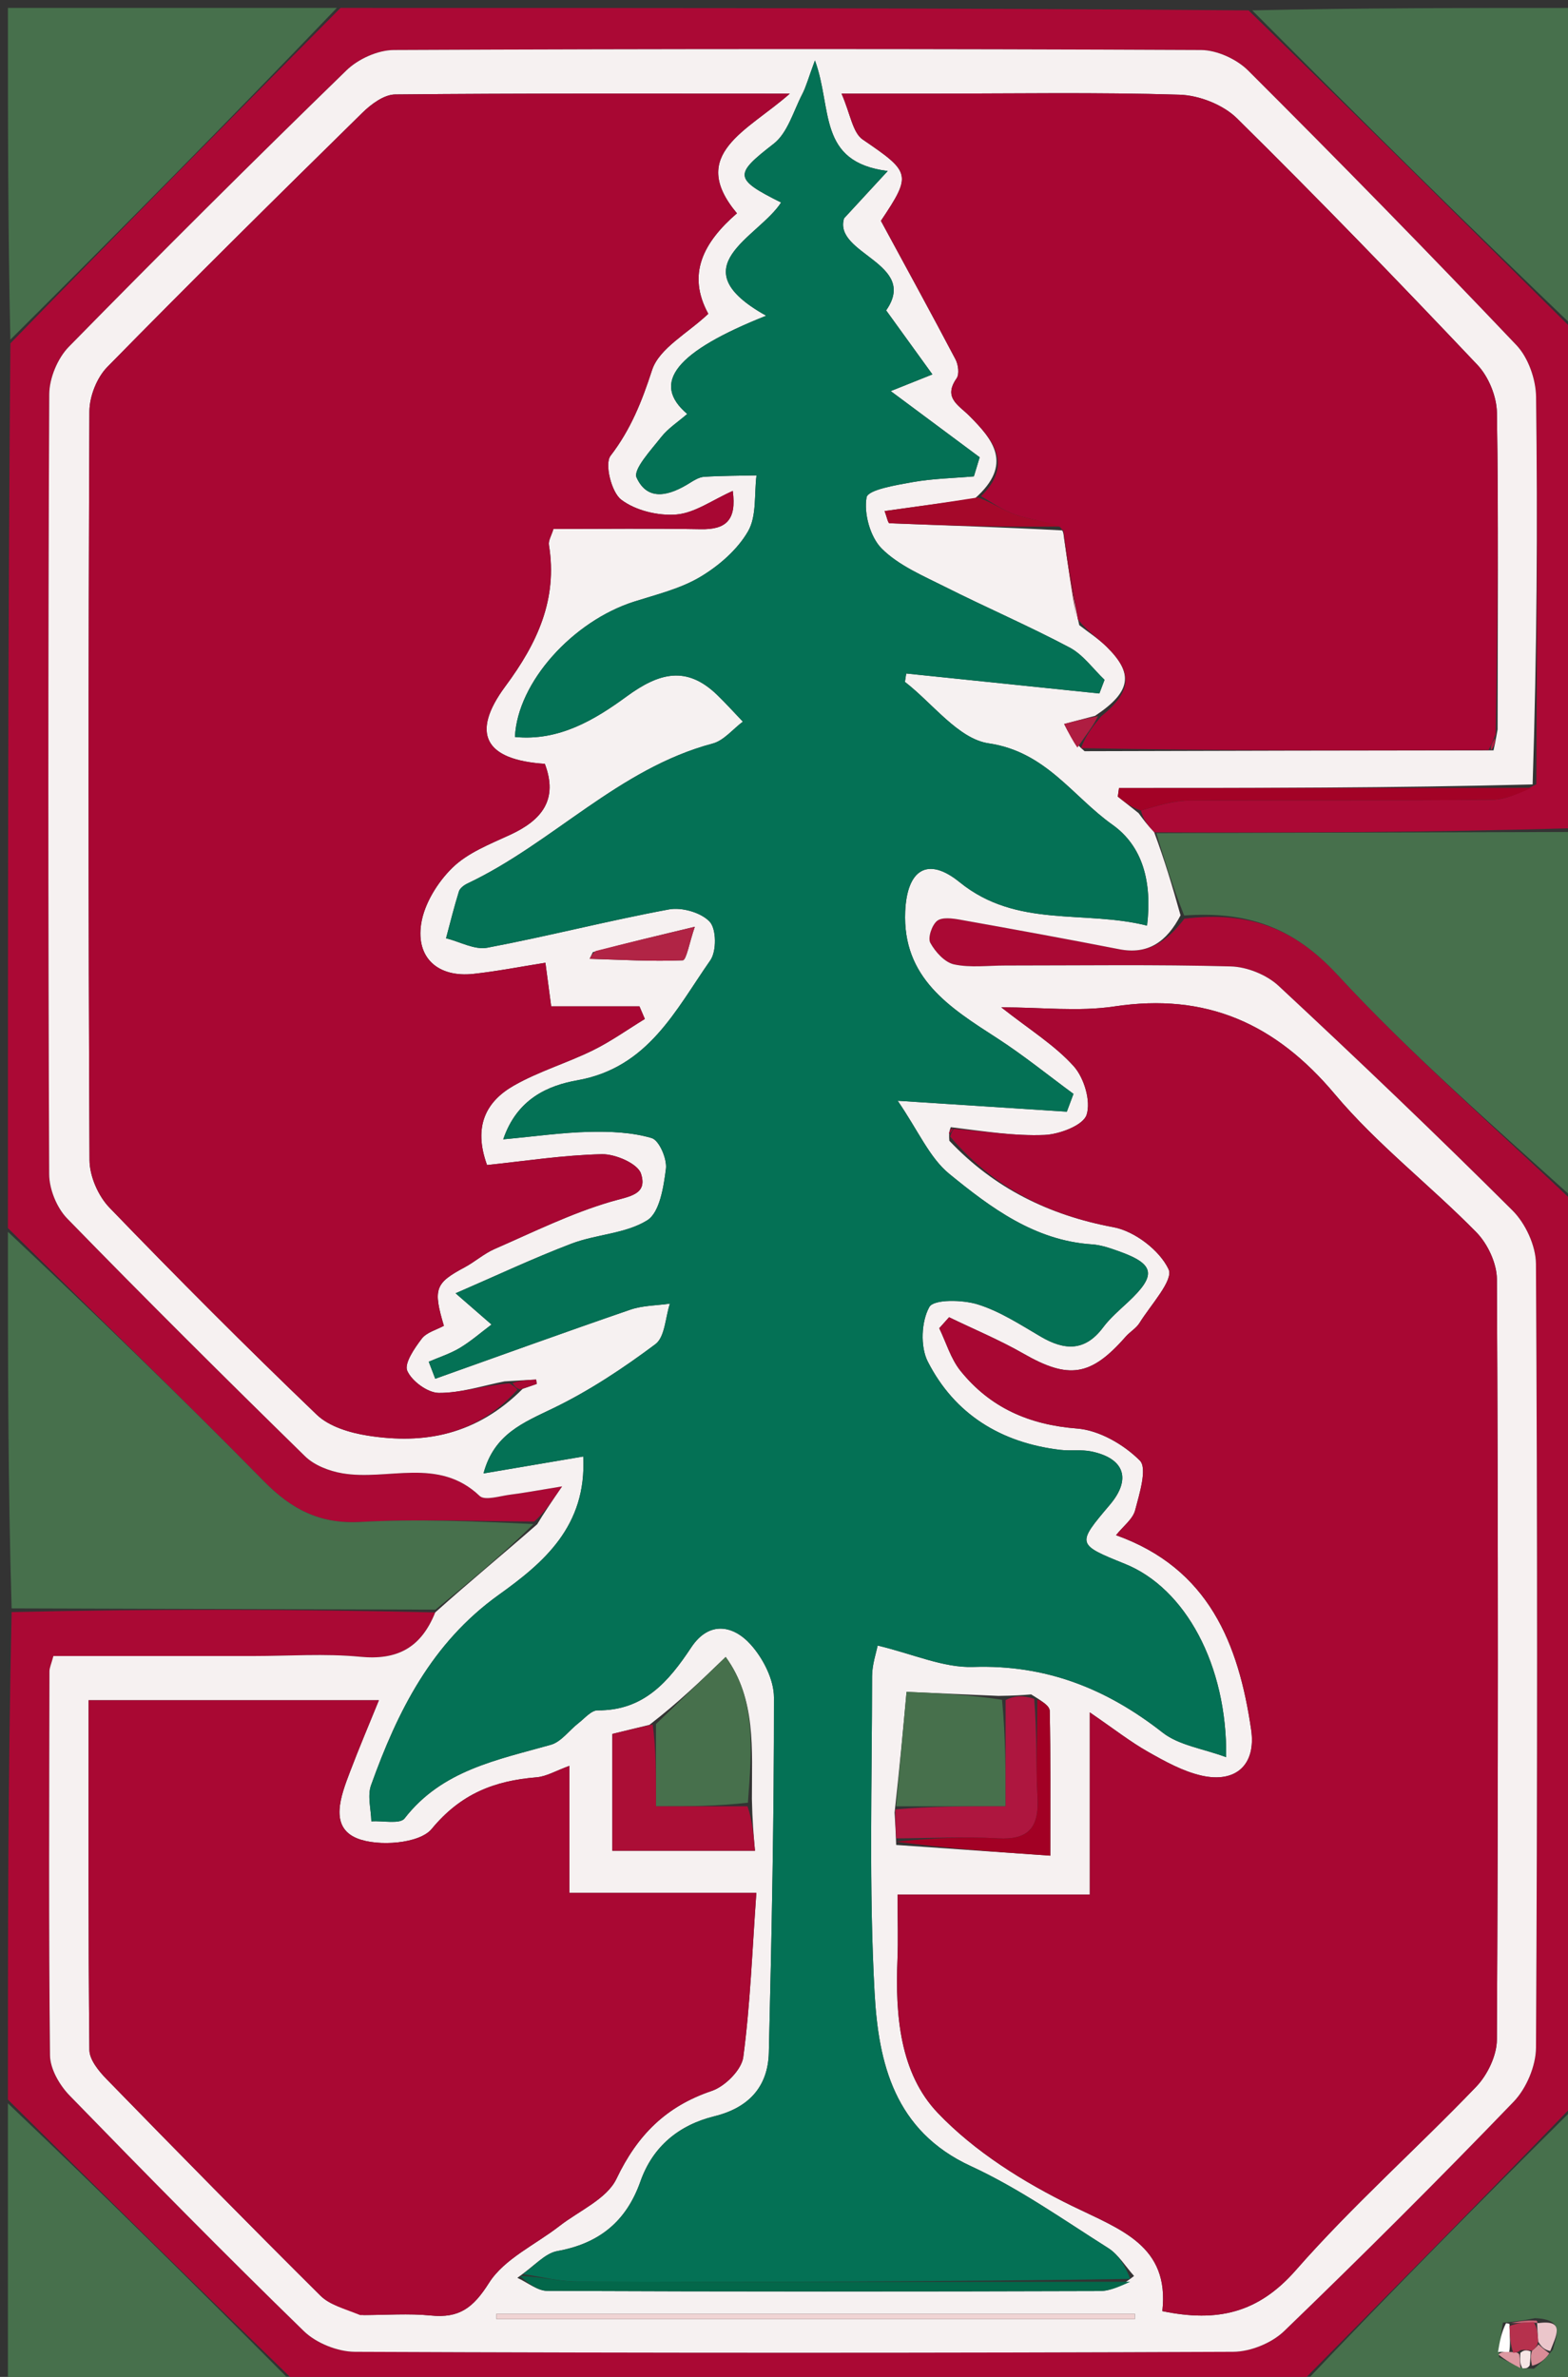 <svg version="1.1" id="Layer_1" xmlns="http://www.w3.org/2000/svg" xmlns:xlink="http://www.w3.org/1999/xlink" x="0px" y="0px"
	 width="100%" viewBox="0 0 198 300" enable-background="new 0 0 198 300" xml:space="preserve">
<rect x="0" y="0" width="198" height="300" fill="#333333" stroke="none"/>
<path fill="#AB0935" opacity="1" stroke="none" 
	d="
M1,155 
	C1,117.979 1,80.958 1.309,43.341 
	C15.412,28.83 29.206,14.915 43,1 
	C81.021,1 119.042,1 157.659,1.309 
	C171.837,15.078 185.419,28.539 199,42 
	C199,62.688 199,83.375 198.531,104.534 
	C180.714,105.057 163.366,105.108 145.748,105.048 
	C144.912,104.169 144.346,103.401 144.078,102.3 
	C146.296,101.648 148.215,101.062 150.138,101.049 
	C162.925,100.966 175.714,101.069 188.5,100.934 
	C190.317,100.915 192.123,99.941 194,98.981 
	C194.071,82.398 194.171,66.241 193.968,50.087 
	C193.941,47.873 192.98,45.135 191.483,43.56 
	C180.356,31.852 169.046,20.315 157.612,8.907 
	C156.167,7.465 153.672,6.324 151.658,6.315 
	C117.68,6.158 83.702,6.159 49.725,6.314 
	C47.707,6.323 45.225,7.449 43.756,8.876 
	C31.935,20.368 20.243,31.997 8.697,43.766 
	C7.275,45.215 6.229,47.736 6.219,49.766 
	C6.068,82.577 6.074,115.389 6.21,148.2 
	C6.218,150.091 7.17,152.44 8.487,153.791 
	C18.368,163.926 28.411,173.905 38.529,183.806 
	C39.691,184.944 41.559,185.661 43.208,185.946 
	C48.963,186.94 55.348,183.824 60.57,188.811 
	C61.221,189.433 63.135,188.808 64.449,188.644 
	C66.211,188.424 67.96,188.091 70.988,187.601 
	C69.507,189.758 68.717,190.91 67.463,192.037 
	C59.841,192.006 52.665,191.696 45.528,192.093 
	C40.377,192.38 36.794,190.491 33.283,186.918 
	C22.678,176.125 11.782,165.618 1,155 
z"/>
<path fill="#AA0934" opacity="1" stroke="none" 
	d="
M1,265 
	C1,244.646 1,224.292 1.469,203.467 
	C19.621,203.05 37.306,203.104 54.96,203.509 
	C53.138,208.056 50.083,209.552 45.487,209.108 
	C41.032,208.677 36.503,209.014 32.007,209.014 
	C23.568,209.014 15.129,209.014 6.743,209.014 
	C6.475,210.026 6.245,210.49 6.244,210.955 
	C6.218,227.108 6.138,243.262 6.316,259.413 
	C6.335,261.125 7.519,263.174 8.778,264.469 
	C18.527,274.497 28.344,284.464 38.367,294.217 
	C39.926,295.733 42.635,296.821 44.817,296.83 
	C81.785,296.987 118.754,296.987 155.721,296.83 
	C157.898,296.821 160.589,295.726 162.155,294.216 
	C171.984,284.742 181.658,275.099 191.13,265.268 
	C192.741,263.596 193.946,260.751 193.959,258.44 
	C194.139,225.469 194.141,192.496 193.953,159.526 
	C193.94,157.243 192.634,154.418 190.994,152.784 
	C181.325,143.151 171.447,133.723 161.451,124.428 
	C159.947,123.03 157.475,122.032 155.42,121.977 
	C145.935,121.721 136.44,121.865 126.948,121.863 
	C124.783,121.862 122.551,122.166 120.479,121.723 
	C119.304,121.472 118.104,120.147 117.475,118.999 
	C117.131,118.372 117.673,116.758 118.33,116.229 
	C118.948,115.732 120.273,115.908 121.236,116.079 
	C127.938,117.272 134.636,118.497 141.318,119.803 
	C144.968,120.517 147.327,118.872 149.559,115.955 
	C157.548,114.976 163.367,117.061 168.865,123.006 
	C178.314,133.222 188.895,142.391 199,152 
	C199,189.688 199,227.375 198.691,265.659 
	C186.922,277.837 175.461,289.418 164,301 
	C121.979,301 79.958,301 37.341,300.691 
	C24.83,288.588 12.915,276.794 1,265 
z"/>
<path fill="#47704C" opacity="1" stroke="none" 
	d="
M54.99,203.157 
	C37.306,203.104 19.621,203.05 1.469,202.998 
	C1,187.312 1,171.625 1,155.469 
	C11.782,165.618 22.678,176.125 33.283,186.918 
	C36.794,190.491 40.377,192.38 45.528,192.093 
	C52.665,191.696 59.841,192.006 67.368,192.36 
	C63.487,196.19 59.238,199.674 54.99,203.157 
z"/>
<path fill="#47704C" opacity="1" stroke="none" 
	d="
M199,151.531 
	C188.895,142.391 178.314,133.222 168.865,123.006 
	C163.367,117.061 157.548,114.976 149.529,115.547 
	C148.035,111.8 147.026,108.479 146.017,105.158 
	C163.366,105.108 180.714,105.057 198.531,105.003 
	C199,120.354 199,135.708 199,151.531 
z"/>
<path fill="#47704C" opacity="1" stroke="none" 
	d="
M42.531,1 
	C29.206,14.915 15.412,28.83 1.309,42.872 
	C1,29.073 1,15.147 1,1 
	C14.687,1 28.375,1 42.531,1 
z"/>
<path fill="#47704C" opacity="1" stroke="none" 
	d="
M199,41.531 
	C185.419,28.539 171.837,15.078 158.128,1.309 
	C171.593,1 185.187,1 199,1 
	C199,14.353 199,27.708 199,41.531 
z"/>
<path fill="#47704C" opacity="1" stroke="none" 
	d="
M1,265.469 
	C12.915,276.794 24.83,288.588 36.873,300.691 
	C25.073,301 13.147,301 1,301 
	C1,289.313 1,277.625 1,265.469 
z"/>
<path fill="#47704C" opacity="1" stroke="none" 
	d="
M164.469,301 
	C175.461,289.418 186.922,277.837 198.691,266.128 
	C199,277.593 199,289.186 199,301 
	C187.647,301 176.292,301 164.469,301 
M192.533,298.95 
	C192.716,298.932 192.899,298.915 193.689,298.973 
	C194.418,298.358 195.146,297.743 196.105,296.546 
	C196.45,294.902 197.76,292.724 193.814,292.586 
	C192.696,292.8 191.579,293.015 189.782,293.146 
	C189.574,294.383 189.366,295.62 189.28,297.489 
	C190.182,297.953 191.084,298.418 192.533,298.95 
z"/>
<path fill="#F6F1F1" opacity="1" stroke="none" 
	d="
M145.748,105.048 
	C147.026,108.479 148.035,111.8 149.074,115.528 
	C147.327,118.872 144.968,120.517 141.318,119.803 
	C134.636,118.497 127.938,117.272 121.236,116.079 
	C120.273,115.908 118.948,115.732 118.33,116.229 
	C117.673,116.758 117.131,118.372 117.475,118.999 
	C118.104,120.147 119.304,121.472 120.479,121.723 
	C122.551,122.166 124.783,121.862 126.948,121.863 
	C136.44,121.865 145.935,121.721 155.42,121.977 
	C157.475,122.032 159.947,123.03 161.451,124.428 
	C171.447,133.723 181.325,143.151 190.994,152.784 
	C192.634,154.418 193.94,157.243 193.953,159.526 
	C194.141,192.496 194.139,225.469 193.959,258.44 
	C193.946,260.751 192.741,263.596 191.13,265.268 
	C181.658,275.099 171.984,284.742 162.155,294.216 
	C160.589,295.726 157.898,296.821 155.721,296.83 
	C118.754,296.987 81.785,296.987 44.817,296.83 
	C42.635,296.821 39.926,295.733 38.367,294.217 
	C28.344,284.464 18.527,274.497 8.778,264.469 
	C7.519,263.174 6.335,261.125 6.316,259.413 
	C6.138,243.262 6.218,227.108 6.244,210.955 
	C6.245,210.49 6.475,210.026 6.743,209.014 
	C15.129,209.014 23.568,209.014 32.007,209.014 
	C36.503,209.014 41.032,208.677 45.487,209.108 
	C50.083,209.552 53.138,208.056 54.96,203.509 
	C59.238,199.674 63.487,196.19 67.831,192.384 
	C68.717,190.91 69.507,189.758 70.988,187.601 
	C67.96,188.091 66.211,188.424 64.449,188.644 
	C63.135,188.808 61.221,189.433 60.57,188.811 
	C55.348,183.824 48.963,186.94 43.208,185.946 
	C41.559,185.661 39.691,184.944 38.529,183.806 
	C28.411,173.905 18.368,163.926 8.487,153.791 
	C7.17,152.44 6.218,150.091 6.21,148.2 
	C6.074,115.389 6.068,82.577 6.219,49.766 
	C6.229,47.736 7.275,45.215 8.697,43.766 
	C20.243,31.997 31.935,20.368 43.756,8.876 
	C45.225,7.449 47.707,6.323 49.725,6.314 
	C83.702,6.159 117.68,6.158 151.658,6.315 
	C153.672,6.324 156.167,7.465 157.612,8.907 
	C169.046,20.315 180.356,31.852 191.483,43.56 
	C192.98,45.135 193.941,47.873 193.968,50.087 
	C194.171,66.241 194.071,82.398 193.532,99.006 
	C175.767,99.459 158.535,99.459 141.303,99.459 
	C141.253,99.821 141.202,100.183 141.152,100.544 
	C142.028,101.24 142.904,101.936 143.78,102.632 
	C144.346,103.401 144.912,104.169 145.748,105.048 
M134.348,67.819 
	C134.856,71.343 135.364,74.867 136.284,78.901 
	C137.447,79.809 138.709,80.616 139.754,81.644 
	C143.131,84.968 142.911,87.287 138.276,90.349 
	C136.975,90.692 135.674,91.034 134.373,91.377 
	C134.927,92.473 135.482,93.57 136.959,94.812 
	C153.961,94.765 170.964,94.719 188.596,94.708 
	C188.723,94.138 188.85,93.568 189.111,92.07 
	C189.119,78.74 189.232,65.408 189.023,52.082 
	C188.991,50.036 187.971,47.543 186.564,46.056 
	C176.6,35.533 166.518,25.115 156.202,14.939 
	C154.458,13.218 151.429,12.031 148.952,11.954 
	C138.465,11.629 127.962,11.817 117.464,11.817 
	C114.041,11.817 110.618,11.817 106.265,11.817 
	C107.383,14.359 107.655,16.734 108.947,17.615 
	C114.989,21.738 115.166,22.008 111.237,27.873 
	C114.495,33.886 117.627,39.597 120.66,45.36 
	C121.008,46.022 121.165,47.224 120.798,47.748 
	C119.069,50.218 121.041,51.116 122.42,52.502 
	C125.366,55.461 128.008,58.604 123.089,62.928 
	C119.352,63.444 115.615,63.961 111.702,64.502 
	C111.976,65.218 112.129,66.032 112.314,66.04 
	C119.565,66.331 126.819,66.549 134.092,66.941 
	C134.092,66.941 134.256,66.916 134.348,67.819 
M113.165,232.859 
	C119.542,233.302 125.919,233.744 132.627,234.21 
	C132.627,227.468 132.677,221.701 132.555,215.937 
	C132.542,215.297 131.544,214.678 130.212,213.858 
	C129.138,213.941 128.064,214.025 126.083,214.046 
	C122.208,213.875 118.332,213.704 114.475,213.534 
	C114.045,218.236 113.6,223.107 112.964,228.777 
	C113.032,229.86 113.101,230.943 113.165,232.859 
M94.947,227.064 
	C94.933,220.819 95.512,214.445 91.636,209.129 
	C88.5,212.148 85.668,214.874 82.005,217.701 
	C80.418,218.088 78.832,218.476 77.324,218.844 
	C77.324,223.9 77.324,228.654 77.324,233.594 
	C83.351,233.594 89.1,233.594 95.335,233.594 
	C95.155,231.524 95,229.749 94.947,227.064 
M120.06,142.266 
	C119.926,142.624 119.791,142.982 119.879,143.979 
	C125.553,149.977 132.455,153.369 140.617,154.894 
	C143.279,155.391 146.441,157.81 147.562,160.2 
	C148.213,161.587 145.304,164.692 143.9,166.964 
	C143.476,167.649 142.681,168.094 142.135,168.717 
	C137.741,173.734 134.94,174.114 129.236,170.846 
	C126.219,169.117 122.983,167.773 119.845,166.255 
	C119.432,166.717 119.018,167.178 118.604,167.639 
	C119.481,169.45 120.061,171.501 121.292,173.027 
	C125.037,177.669 129.946,179.83 136.017,180.301 
	C138.807,180.517 141.913,182.318 143.934,184.341 
	C144.899,185.308 143.887,188.527 143.341,190.613 
	C143.047,191.734 141.844,192.616 140.925,193.763 
	C152.65,197.944 156.406,207.463 157.991,218.316 
	C158.636,222.734 156.051,225.086 151.73,224.106 
	C149.363,223.569 147.106,222.313 144.96,221.099 
	C142.722,219.832 140.676,218.224 137.619,216.129 
	C137.619,224.471 137.619,231.678 137.619,239.123 
	C133.029,239.123 129.039,239.123 125.05,239.123 
	C121.132,239.123 117.215,239.123 113.343,239.123 
	C113.343,242.377 113.428,244.872 113.327,247.359 
	C113.042,254.355 113.638,261.671 118.416,266.679 
	C123.095,271.582 129.27,275.439 135.429,278.442 
	C141.538,281.42 147.705,283.435 146.776,291.697 
	C153.767,293.148 158.912,291.909 163.626,286.534 
	C170.752,278.409 178.903,271.191 186.401,263.379 
	C187.829,261.892 189.01,259.44 189.02,257.427 
	C189.182,225.436 189.181,193.444 189.021,161.453 
	C189.01,159.446 187.854,156.983 186.423,155.526 
	C180.591,149.585 173.876,144.432 168.551,138.094 
	C161.059,129.177 152.309,125.279 140.726,127.025 
	C136.214,127.705 131.514,127.136 126.432,127.136 
	C130.016,129.962 133.191,131.912 135.58,134.568 
	C136.899,136.034 137.776,138.971 137.209,140.709 
	C136.777,142.037 133.79,143.169 131.892,143.248 
	C128.103,143.405 124.282,142.78 120.06,142.266 
M63.71,174.35 
	C60.942,174.889 58.17,175.823 55.406,175.803 
	C54.004,175.792 52.009,174.329 51.427,173.015 
	C51.016,172.089 52.339,170.162 53.255,168.962 
	C53.871,168.157 55.128,167.841 56.051,167.332 
	C54.658,162.669 54.958,161.939 58.666,159.958 
	C59.971,159.261 61.114,158.227 62.458,157.64 
	C67.306,155.524 72.095,153.148 77.14,151.668 
	C79.456,150.989 81.825,150.814 80.938,148.122 
	C80.52,146.854 77.697,145.637 75.993,145.676 
	C71.092,145.79 66.206,146.554 61.501,147.044 
	C59.718,142.136 61.4,139.007 64.882,137.018 
	C68.027,135.221 71.59,134.174 74.857,132.57 
	C77.144,131.447 79.244,129.942 81.428,128.607 
	C81.201,128.076 80.974,127.545 80.746,127.014 
	C77.033,127.014 73.319,127.014 69.602,127.014 
	C69.318,124.88 69.106,123.286 68.871,121.513 
	C65.679,122.016 62.748,122.595 59.789,122.916 
	C55.386,123.396 52.513,120.979 53.183,116.6 
	C53.572,114.065 55.251,111.357 57.127,109.522 
	C59.073,107.62 61.891,106.532 64.448,105.349 
	C68.431,103.505 70.508,100.919 68.799,96.407 
	C61.241,95.914 59.382,92.597 63.819,86.614 
	C67.84,81.194 70.437,75.655 69.316,68.78 
	C69.226,68.227 69.638,67.592 69.887,66.761 
	C76.179,66.761 82.335,66.683 88.487,66.794 
	C91.624,66.851 93.042,65.694 92.529,61.962 
	C89.95,63.108 87.747,64.743 85.424,64.936 
	C83.109,65.129 80.245,64.438 78.44,63.062 
	C77.203,62.119 76.321,58.536 77.095,57.528 
	C79.654,54.198 81.048,50.678 82.337,46.715 
	C83.235,43.952 86.842,42.071 89.44,39.606 
	C86.713,34.62 88.795,30.608 93.057,26.922 
	C86.779,19.432 94.41,16.535 99.732,11.821 
	C81.846,11.821 65.868,11.763 49.891,11.923 
	C48.5,11.937 46.874,13.139 45.777,14.216 
	C34.956,24.842 24.165,35.5 13.545,46.325 
	C12.228,47.667 11.299,50.029 11.291,51.924 
	C11.154,83.423 11.147,114.923 11.303,146.422 
	C11.313,148.451 12.401,150.947 13.822,152.42 
	C22.385,161.293 31.099,170.027 40.001,178.558 
	C41.577,180.068 44.209,180.848 46.473,181.201 
	C53.616,182.317 60.2,181.095 65.996,175.295 
	C66.589,175.087 67.181,174.88 67.774,174.672 
	C67.752,174.488 67.73,174.304 67.709,174.121 
	C66.643,174.176 65.577,174.232 63.71,174.35 
M143.205,287.26 
	C142.125,286.066 141.242,284.559 139.931,283.731 
	C134.236,280.134 128.666,276.192 122.583,273.389 
	C112.941,268.947 110.925,260.373 110.439,251.533 
	C109.708,238.248 110.117,224.899 110.122,211.578 
	C110.122,210.09 110.649,208.603 110.823,207.689 
	C115.301,208.755 119.124,210.517 122.884,210.391 
	C132.079,210.084 139.721,213.118 146.813,218.677 
	C148.872,220.29 151.884,220.687 154.837,221.781 
	C154.98,210.093 149.64,200.454 142.087,197.397 
	C135.929,194.906 135.929,194.906 140.152,189.917 
	C142.88,186.696 142.016,184.077 137.836,183.196 
	C136.551,182.925 135.17,183.148 133.851,182.99 
	C126.411,182.096 120.556,178.516 117.153,171.845 
	C116.197,169.97 116.336,166.773 117.355,164.958 
	C117.912,163.966 121.537,164.033 123.465,164.632 
	C126.272,165.505 128.85,167.197 131.429,168.706 
	C134.429,170.46 137.008,170.593 139.292,167.541 
	C140.18,166.355 141.345,165.366 142.438,164.345 
	C146.084,160.94 145.852,159.551 141.274,157.924 
	C140.18,157.536 139.038,157.132 137.897,157.057 
	C130.651,156.581 125.114,152.438 119.867,148.155 
	C117.374,146.121 115.973,142.749 113.355,138.93 
	C121.567,139.461 128.14,139.886 134.714,140.311 
	C134.994,139.562 135.274,138.812 135.554,138.063 
	C132.348,135.708 129.248,133.189 125.913,131.035 
	C119.934,127.173 113.936,123.449 114.306,115.023 
	C114.537,109.771 117.123,108.054 121.177,111.343 
	C128.386,117.192 136.875,114.82 144.845,116.826 
	C145.499,111.323 144.308,106.811 140.463,104.083 
	C135.446,100.523 132.077,94.881 124.845,93.82 
	C121.024,93.26 117.777,88.778 114.271,86.066 
	C114.325,85.713 114.379,85.359 114.433,85.006 
	C122.563,85.847 130.692,86.688 138.822,87.528 
	C139.041,86.953 139.259,86.378 139.477,85.802 
	C138.019,84.418 136.774,82.632 135.062,81.725 
	C129.928,79.005 124.574,76.701 119.38,74.088 
	C116.577,72.678 113.504,71.393 111.35,69.25 
	C109.886,67.794 109.068,64.817 109.427,62.779 
	C109.599,61.808 113.148,61.225 115.236,60.852 
	C117.778,60.399 120.394,60.351 122.977,60.128 
	C123.221,59.324 123.465,58.519 123.709,57.714 
	C119.838,54.836 115.967,51.957 112.474,49.36 
	C114.114,48.704 115.927,47.98 117.74,47.255 
	C115.848,44.638 113.956,42.022 111.898,39.176 
	C116.064,33.213 105.191,32.084 106.586,27.554 
	C108.611,25.361 109.977,23.881 112.097,21.585 
	C103.173,20.458 105.15,13.722 102.906,7.628 
	C102.052,9.935 101.787,10.956 101.313,11.868 
	C100.191,14.028 99.464,16.772 97.695,18.145 
	C92.73,22.001 92.593,22.557 98.634,25.559 
	C95.767,30.009 85.634,33.653 96.753,39.848 
	C85.356,44.372 82.166,48.327 86.781,52.248 
	C85.638,53.241 84.356,54.06 83.473,55.19 
	C82.209,56.806 79.916,59.253 80.386,60.281 
	C81.809,63.389 84.619,62.515 87.094,60.963 
	C87.652,60.613 88.292,60.219 88.916,60.179 
	C91.115,60.04 93.323,60.047 95.528,59.998 
	C95.227,62.384 95.569,65.141 94.46,67.06 
	C93.118,69.382 90.792,71.4 88.445,72.803 
	C85.935,74.303 82.934,75.026 80.096,75.926 
	C72.358,78.381 65.339,86.097 65.024,93.016 
	C70.58,93.569 75.1,90.852 79.142,87.894 
	C83.232,84.901 86.702,83.972 90.57,87.718 
	C91.687,88.799 92.728,89.959 93.804,91.082 
	C92.538,92.03 91.404,93.47 89.986,93.847 
	C78.092,97.012 69.793,106.413 59.032,111.507 
	C58.6,111.711 58.079,112.098 57.951,112.509 
	C57.342,114.459 56.855,116.447 56.325,118.422 
	C58.067,118.855 59.926,119.917 61.529,119.615 
	C69.211,118.166 76.797,116.202 84.483,114.779 
	C86.111,114.478 88.551,115.18 89.622,116.339 
	C90.473,117.259 90.495,120.066 89.697,121.205 
	C85.298,127.491 81.862,134.763 72.889,136.352 
	C69.247,136.997 65.287,138.664 63.547,143.799 
	C67.568,143.429 70.973,142.938 74.387,142.857 
	C77.033,142.795 79.793,142.902 82.293,143.641 
	C83.24,143.921 84.249,146.263 84.09,147.521 
	C83.799,149.819 83.301,153.038 81.731,154.017 
	C78.996,155.724 75.288,155.775 72.159,156.968 
	C67.297,158.82 62.579,161.047 57.53,163.231 
	C59.691,165.109 60.88,166.142 62.068,167.175 
	C60.741,168.17 59.482,169.277 58.068,170.127 
	C56.849,170.859 55.455,171.299 54.138,171.868 
	C54.413,172.584 54.687,173.3 54.961,174.016 
	C63.169,171.096 71.36,168.127 79.6,165.298 
	C81.166,164.76 82.923,164.777 84.592,164.539 
	C84.015,166.287 83.971,168.748 82.763,169.652 
	C78.712,172.682 74.425,175.529 69.881,177.727 
	C66.096,179.558 62.38,180.985 61.055,185.968 
	C65.463,185.22 69.449,184.544 73.648,183.831 
	C74.115,192.665 68.579,197.279 62.978,201.292 
	C54.487,207.377 50.202,215.987 46.853,225.322 
	C46.372,226.663 46.855,228.349 46.891,229.876 
	C48.328,229.785 50.502,230.264 51.086,229.512 
	C55.817,223.406 62.79,222.13 69.556,220.215 
	C70.874,219.842 71.876,218.389 73.055,217.476 
	C73.83,216.876 74.667,215.862 75.469,215.868 
	C81.285,215.915 84.42,212.251 87.286,207.926 
	C89.51,204.57 92.563,205.076 94.811,207.583 
	C96.368,209.32 97.73,211.988 97.732,214.241 
	C97.749,229.183 97.446,244.127 97.085,259.066 
	C96.981,263.398 94.523,266.037 90.216,267.099 
	C85.742,268.202 82.435,270.894 80.87,275.327 
	C79.088,280.373 75.67,283.159 70.379,284.115 
	C68.804,284.399 67.469,286.013 65.324,287.492 
	C66.587,288.065 67.847,289.134 69.112,289.14 
	C92.37,289.24 115.63,289.234 138.889,289.16 
	C140.323,289.156 141.756,288.402 143.205,287.26 
M45.92,292.195 
	C48.75,292.195 51.602,291.967 54.403,292.249 
	C57.973,292.609 59.744,291.305 61.744,288.141 
	C63.671,285.093 67.604,283.32 70.636,280.961 
	C73.126,279.023 76.625,277.544 77.847,274.987 
	C80.482,269.473 84.096,265.849 89.878,263.9 
	C91.548,263.337 93.642,261.249 93.857,259.636 
	C94.744,252.984 94.984,246.246 95.508,238.908 
	C87.045,238.908 79.665,238.908 71.896,238.908 
	C71.896,233.288 71.896,228.236 71.896,222.876 
	C70.203,223.487 68.999,224.221 67.743,224.323 
	C62.44,224.755 58.187,226.385 54.508,230.842 
	C52.978,232.695 47.76,233.107 45.091,232.025 
	C41.522,230.577 43.058,226.625 44.194,223.632 
	C45.343,220.603 46.617,217.621 47.844,214.596 
	C35.442,214.596 23.523,214.596 11.191,214.596 
	C11.191,229.51 11.137,244.119 11.287,258.726 
	C11.3,259.969 12.468,261.397 13.446,262.401 
	C22.391,271.574 31.373,280.714 40.463,289.743 
	C41.639,290.911 43.492,291.395 45.92,292.195 
M133.45,292.039 
	C109.86,292.039 86.27,292.039 62.68,292.039 
	C62.681,292.258 62.683,292.476 62.684,292.695 
	C89.559,292.695 116.433,292.695 143.308,292.695 
	C143.31,292.476 143.312,292.258 143.315,292.039 
	C140.351,292.039 137.388,292.039 133.45,292.039 
M74.862,120.172 
	C74.727,120.454 74.592,120.736 74.458,121.018 
	C78.379,121.134 82.305,121.369 86.215,121.206 
	C86.676,121.186 87.046,118.977 87.739,116.97 
	C82.954,118.116 79.279,118.996 74.862,120.172 
z"/>
<path fill="#A30226" opacity="1" stroke="none" 
	d="
M144.078,102.3 
	C142.904,101.936 142.028,101.24 141.152,100.544 
	C141.202,100.183 141.253,99.821 141.303,99.459 
	C158.535,99.459 175.767,99.459 193.466,99.434 
	C192.123,99.941 190.317,100.915 188.5,100.934 
	C175.714,101.069 162.925,100.966 150.138,101.049 
	C148.215,101.062 146.296,101.648 144.078,102.3 
z"/>
<path fill="#EBC6CB" opacity="1" stroke="none" 
	d="
M194.259,293.206 
	C197.76,292.724 196.45,294.902 195.755,296.733 
	C195.027,296.578 194.648,296.236 194.232,295.529 
	C194.157,294.456 194.12,293.748 194.093,293.118 
	C194.103,293.195 194.259,293.206 194.259,293.206 
z"/>
<path fill="#FFFEFE" opacity="1" stroke="none" 
	d="
M189.159,296.856 
	C189.366,295.62 189.574,294.383 190.175,293.221 
	C190.569,293.296 190.664,293.213 190.613,293.588 
	C190.652,294.974 190.743,295.985 190.566,296.893 
	C189.919,296.812 189.539,296.834 189.159,296.856 
z"/>
<path fill="#D98C97" opacity="1" stroke="none" 
	d="
M194.27,295.893 
	C194.648,296.236 195.027,296.578 195.64,297.024 
	C195.146,297.743 194.418,298.358 193.467,298.587 
	C193.258,297.727 193.271,297.252 193.476,296.665 
	C193.894,296.355 194.094,296.135 194.27,295.893 
z"/>
<path fill="#DE99A2" opacity="1" stroke="none" 
	d="
M189.219,297.172 
	C189.539,296.834 189.919,296.812 190.823,296.858 
	C191.517,296.908 191.689,296.89 191.87,297.208 
	C191.914,297.99 191.95,298.436 191.986,298.882 
	C191.084,298.418 190.182,297.953 189.219,297.172 
z"/>
<path fill="#C86375" opacity="1" stroke="none" 
	d="
M190.515,293.263 
	C191.579,293.015 192.696,292.8 194.036,292.896 
	C194.259,293.206 194.103,293.195 193.667,293.163 
	C192.376,293.159 191.52,293.186 190.664,293.213 
	C190.664,293.213 190.569,293.296 190.515,293.263 
z"/>
<path fill="#F6E6E5" opacity="1" stroke="none" 
	d="
M192.259,298.916 
	C191.95,298.436 191.914,297.99 191.986,296.965 
	C192.489,296.516 192.886,296.647 193.283,296.777 
	C193.271,297.252 193.258,297.727 193.163,298.549 
	C192.899,298.915 192.716,298.932 192.259,298.916 
z"/>
<path fill="#047155" opacity="1" stroke="none" 
	d="
M66.024,287.018 
	C67.469,286.013 68.804,284.399 70.379,284.115 
	C75.67,283.159 79.088,280.373 80.87,275.327 
	C82.435,270.894 85.742,268.202 90.216,267.099 
	C94.523,266.037 96.981,263.398 97.085,259.066 
	C97.446,244.127 97.749,229.183 97.732,214.241 
	C97.73,211.988 96.368,209.32 94.811,207.583 
	C92.563,205.076 89.51,204.57 87.286,207.926 
	C84.42,212.251 81.285,215.915 75.469,215.868 
	C74.667,215.862 73.83,216.876 73.055,217.476 
	C71.876,218.389 70.874,219.842 69.556,220.215 
	C62.79,222.13 55.817,223.406 51.086,229.512 
	C50.502,230.264 48.328,229.785 46.891,229.876 
	C46.855,228.349 46.372,226.663 46.853,225.322 
	C50.202,215.987 54.487,207.377 62.978,201.292 
	C68.579,197.279 74.115,192.665 73.648,183.831 
	C69.449,184.544 65.463,185.22 61.055,185.968 
	C62.38,180.985 66.096,179.558 69.881,177.727 
	C74.425,175.529 78.712,172.682 82.763,169.652 
	C83.971,168.748 84.015,166.287 84.592,164.539 
	C82.923,164.777 81.166,164.76 79.6,165.298 
	C71.36,168.127 63.169,171.096 54.961,174.016 
	C54.687,173.3 54.413,172.584 54.138,171.868 
	C55.455,171.299 56.849,170.859 58.068,170.127 
	C59.482,169.277 60.741,168.17 62.068,167.175 
	C60.88,166.142 59.691,165.109 57.53,163.231 
	C62.579,161.047 67.297,158.82 72.159,156.968 
	C75.288,155.775 78.996,155.724 81.731,154.017 
	C83.301,153.038 83.799,149.819 84.09,147.521 
	C84.249,146.263 83.24,143.921 82.293,143.641 
	C79.793,142.902 77.033,142.795 74.387,142.857 
	C70.973,142.938 67.568,143.429 63.547,143.799 
	C65.287,138.664 69.247,136.997 72.889,136.352 
	C81.862,134.763 85.298,127.491 89.697,121.205 
	C90.495,120.066 90.473,117.259 89.622,116.339 
	C88.551,115.18 86.111,114.478 84.483,114.779 
	C76.797,116.202 69.211,118.166 61.529,119.615 
	C59.926,119.917 58.067,118.855 56.325,118.422 
	C56.855,116.447 57.342,114.459 57.951,112.509 
	C58.079,112.098 58.6,111.711 59.032,111.507 
	C69.793,106.413 78.092,97.012 89.986,93.847 
	C91.404,93.47 92.538,92.03 93.804,91.082 
	C92.728,89.959 91.687,88.799 90.57,87.718 
	C86.702,83.972 83.232,84.901 79.142,87.894 
	C75.1,90.852 70.58,93.569 65.024,93.016 
	C65.339,86.097 72.358,78.381 80.096,75.926 
	C82.934,75.026 85.935,74.303 88.445,72.803 
	C90.792,71.4 93.118,69.382 94.46,67.06 
	C95.569,65.141 95.227,62.384 95.528,59.998 
	C93.323,60.047 91.115,60.04 88.916,60.179 
	C88.292,60.219 87.652,60.613 87.094,60.963 
	C84.619,62.515 81.809,63.389 80.386,60.281 
	C79.916,59.253 82.209,56.806 83.473,55.19 
	C84.356,54.06 85.638,53.241 86.781,52.248 
	C82.166,48.327 85.356,44.372 96.753,39.848 
	C85.634,33.653 95.767,30.009 98.634,25.559 
	C92.593,22.557 92.73,22.001 97.695,18.145 
	C99.464,16.772 100.191,14.028 101.313,11.868 
	C101.787,10.956 102.052,9.935 102.906,7.628 
	C105.15,13.722 103.173,20.458 112.097,21.585 
	C109.977,23.881 108.611,25.361 106.586,27.554 
	C105.191,32.084 116.064,33.213 111.898,39.176 
	C113.956,42.022 115.848,44.638 117.74,47.255 
	C115.927,47.98 114.114,48.704 112.474,49.36 
	C115.967,51.957 119.838,54.836 123.709,57.714 
	C123.465,58.519 123.221,59.324 122.977,60.128 
	C120.394,60.351 117.778,60.399 115.236,60.852 
	C113.148,61.225 109.599,61.808 109.427,62.779 
	C109.068,64.817 109.886,67.794 111.35,69.25 
	C113.504,71.393 116.577,72.678 119.38,74.088 
	C124.574,76.701 129.928,79.005 135.062,81.725 
	C136.774,82.632 138.019,84.418 139.477,85.802 
	C139.259,86.378 139.041,86.953 138.822,87.528 
	C130.692,86.688 122.563,85.847 114.433,85.006 
	C114.379,85.359 114.325,85.713 114.271,86.066 
	C117.777,88.778 121.024,93.26 124.845,93.82 
	C132.077,94.881 135.446,100.523 140.463,104.083 
	C144.308,106.811 145.499,111.323 144.845,116.826 
	C136.875,114.82 128.386,117.192 121.177,111.343 
	C117.123,108.054 114.537,109.771 114.306,115.023 
	C113.936,123.449 119.934,127.173 125.913,131.035 
	C129.248,133.189 132.348,135.708 135.554,138.063 
	C135.274,138.812 134.994,139.562 134.714,140.311 
	C128.14,139.886 121.567,139.461 113.355,138.93 
	C115.973,142.749 117.374,146.121 119.867,148.155 
	C125.114,152.438 130.651,156.581 137.897,157.057 
	C139.038,157.132 140.18,157.536 141.274,157.924 
	C145.852,159.551 146.084,160.94 142.438,164.345 
	C141.345,165.366 140.18,166.355 139.292,167.541 
	C137.008,170.593 134.429,170.46 131.429,168.706 
	C128.85,167.197 126.272,165.505 123.465,164.632 
	C121.537,164.033 117.912,163.966 117.355,164.958 
	C116.336,166.773 116.197,169.97 117.153,171.845 
	C120.556,178.516 126.411,182.096 133.851,182.99 
	C135.17,183.148 136.551,182.925 137.836,183.196 
	C142.016,184.077 142.88,186.696 140.152,189.917 
	C135.929,194.906 135.929,194.906 142.087,197.397 
	C149.64,200.454 154.98,210.093 154.837,221.781 
	C151.884,220.687 148.872,220.29 146.813,218.677 
	C139.721,213.118 132.079,210.084 122.884,210.391 
	C119.124,210.517 115.301,208.755 110.823,207.689 
	C110.649,208.603 110.122,210.09 110.122,211.578 
	C110.117,224.899 109.708,238.248 110.439,251.533 
	C110.925,260.373 112.941,268.947 122.583,273.389 
	C128.666,276.192 134.236,280.134 139.931,283.731 
	C141.242,284.559 142.125,286.066 142.715,287.625 
	C119.104,287.992 95.981,288.021 72.859,287.953 
	C70.58,287.946 68.302,287.344 66.024,287.018 
z"/>
<path fill="#A80733" opacity="1" stroke="none" 
	d="
M65.325,175.403 
	C60.2,181.095 53.616,182.317 46.473,181.201 
	C44.209,180.848 41.577,180.068 40.001,178.558 
	C31.099,170.027 22.385,161.293 13.822,152.42 
	C12.401,150.947 11.313,148.451 11.303,146.422 
	C11.147,114.923 11.154,83.423 11.291,51.924 
	C11.299,50.029 12.228,47.667 13.545,46.325 
	C24.165,35.5 34.956,24.842 45.777,14.216 
	C46.874,13.139 48.5,11.937 49.891,11.923 
	C65.868,11.763 81.846,11.821 99.732,11.821 
	C94.41,16.535 86.779,19.432 93.057,26.922 
	C88.795,30.608 86.713,34.62 89.44,39.606 
	C86.842,42.071 83.235,43.952 82.337,46.715 
	C81.048,50.678 79.654,54.198 77.095,57.528 
	C76.321,58.536 77.203,62.119 78.44,63.062 
	C80.245,64.438 83.109,65.129 85.424,64.936 
	C87.747,64.743 89.95,63.108 92.529,61.962 
	C93.042,65.694 91.624,66.851 88.487,66.794 
	C82.335,66.683 76.179,66.761 69.887,66.761 
	C69.638,67.592 69.226,68.227 69.316,68.78 
	C70.437,75.655 67.84,81.194 63.819,86.614 
	C59.382,92.597 61.241,95.914 68.799,96.407 
	C70.508,100.919 68.431,103.505 64.448,105.349 
	C61.891,106.532 59.073,107.62 57.127,109.522 
	C55.251,111.357 53.572,114.065 53.183,116.6 
	C52.513,120.979 55.386,123.396 59.789,122.916 
	C62.748,122.595 65.679,122.016 68.871,121.513 
	C69.106,123.286 69.318,124.88 69.602,127.014 
	C73.319,127.014 77.033,127.014 80.746,127.014 
	C80.974,127.545 81.201,128.076 81.428,128.607 
	C79.244,129.942 77.144,131.447 74.857,132.57 
	C71.59,134.174 68.027,135.221 64.882,137.018 
	C61.4,139.007 59.718,142.136 61.501,147.044 
	C66.206,146.554 71.092,145.79 75.993,145.676 
	C77.697,145.637 80.52,146.854 80.938,148.122 
	C81.825,150.814 79.456,150.989 77.14,151.668 
	C72.095,153.148 67.306,155.524 62.458,157.64 
	C61.114,158.227 59.971,159.261 58.666,159.958 
	C54.958,161.939 54.658,162.669 56.051,167.332 
	C55.128,167.841 53.871,168.157 53.255,168.962 
	C52.339,170.162 51.016,172.089 51.427,173.015 
	C52.009,174.329 54.004,175.792 55.406,175.803 
	C58.17,175.823 60.942,174.889 64.312,174.599 
	C65.05,175.034 65.188,175.218 65.325,175.403 
z"/>
<path fill="#A80733" opacity="1" stroke="none" 
	d="
M120.474,142.477 
	C124.282,142.78 128.103,143.405 131.892,143.248 
	C133.79,143.169 136.777,142.037 137.209,140.709 
	C137.776,138.971 136.899,136.034 135.58,134.568 
	C133.191,131.912 130.016,129.962 126.432,127.136 
	C131.514,127.136 136.214,127.705 140.726,127.025 
	C152.309,125.279 161.059,129.177 168.551,138.094 
	C173.876,144.432 180.591,149.585 186.423,155.526 
	C187.854,156.983 189.01,159.446 189.021,161.453 
	C189.181,193.444 189.182,225.436 189.02,257.427 
	C189.01,259.44 187.829,261.892 186.401,263.379 
	C178.903,271.191 170.752,278.409 163.626,286.534 
	C158.912,291.909 153.767,293.148 146.776,291.697 
	C147.705,283.435 141.538,281.42 135.429,278.442 
	C129.27,275.439 123.095,271.582 118.416,266.679 
	C113.638,261.671 113.042,254.355 113.327,247.359 
	C113.428,244.872 113.343,242.377 113.343,239.123 
	C117.215,239.123 121.132,239.123 125.05,239.123 
	C129.039,239.123 133.029,239.123 137.619,239.123 
	C137.619,231.678 137.619,224.471 137.619,216.129 
	C140.676,218.224 142.722,219.832 144.96,221.099 
	C147.106,222.313 149.363,223.569 151.73,224.106 
	C156.051,225.086 158.636,222.734 157.991,218.316 
	C156.406,207.463 152.65,197.944 140.925,193.763 
	C141.844,192.616 143.047,191.734 143.341,190.613 
	C143.887,188.527 144.899,185.308 143.934,184.341 
	C141.913,182.318 138.807,180.517 136.017,180.301 
	C129.946,179.83 125.037,177.669 121.292,173.027 
	C120.061,171.501 119.481,169.45 118.604,167.639 
	C119.018,167.178 119.432,166.717 119.845,166.255 
	C122.983,167.773 126.219,169.117 129.236,170.846 
	C134.94,174.114 137.741,173.734 142.135,168.717 
	C142.681,168.094 143.476,167.649 143.9,166.964 
	C145.304,164.692 148.213,161.587 147.562,160.2 
	C146.441,157.81 143.279,155.391 140.617,154.894 
	C132.455,153.369 125.553,149.977 119.976,143.447 
	C120.206,142.77 120.34,142.623 120.474,142.477 
z"/>
<path fill="#A80633" opacity="1" stroke="none" 
	d="
M187.967,94.672 
	C170.964,94.719 153.961,94.765 136.517,94.425 
	C137.064,92.834 138.053,91.629 139.041,90.424 
	C142.911,87.287 143.131,84.968 139.754,81.644 
	C138.709,80.616 137.447,79.809 136.107,78.169 
	C135.371,73.93 134.814,70.423 134.256,66.916 
	C134.256,66.916 134.092,66.941 133.894,66.532 
	C131.846,65.745 129.935,65.547 128.164,64.937 
	C126.65,64.416 125.299,63.423 123.875,62.639 
	C128.008,58.604 125.366,55.461 122.42,52.502 
	C121.041,51.116 119.069,50.218 120.798,47.748 
	C121.165,47.224 121.008,46.022 120.66,45.36 
	C117.627,39.597 114.495,33.886 111.237,27.873 
	C115.166,22.008 114.989,21.738 108.947,17.615 
	C107.655,16.734 107.383,14.359 106.265,11.817 
	C110.618,11.817 114.041,11.817 117.464,11.817 
	C127.962,11.817 138.465,11.629 148.952,11.954 
	C151.429,12.031 154.458,13.218 156.202,14.939 
	C166.518,25.115 176.6,35.533 186.564,46.056 
	C187.971,47.543 188.991,50.036 189.023,52.082 
	C189.232,65.408 189.119,78.74 188.859,92.704 
	C188.393,93.782 188.18,94.227 187.967,94.672 
z"/>
<path fill="#A90833" opacity="1" stroke="none" 
	d="
M45.476,292.196 
	C43.492,291.395 41.639,290.911 40.463,289.743 
	C31.373,280.714 22.391,271.574 13.446,262.401 
	C12.468,261.397 11.3,259.969 11.287,258.726 
	C11.137,244.119 11.191,229.51 11.191,214.596 
	C23.523,214.596 35.442,214.596 47.844,214.596 
	C46.617,217.621 45.343,220.603 44.194,223.632 
	C43.058,226.625 41.522,230.577 45.091,232.025 
	C47.76,233.107 52.978,232.695 54.508,230.842 
	C58.187,226.385 62.44,224.755 67.743,224.323 
	C68.999,224.221 70.203,223.487 71.896,222.876 
	C71.896,228.236 71.896,233.288 71.896,238.908 
	C79.665,238.908 87.045,238.908 95.508,238.908 
	C94.984,246.246 94.744,252.984 93.857,259.636 
	C93.642,261.249 91.548,263.337 89.878,263.9 
	C84.096,265.849 80.482,269.473 77.847,274.987 
	C76.625,277.544 73.126,279.023 70.636,280.961 
	C67.604,283.32 63.671,285.093 61.744,288.141 
	C59.744,291.305 57.973,292.609 54.403,292.249 
	C51.602,291.967 48.75,292.195 45.476,292.196 
z"/>
<path fill="#47704C" opacity="1" stroke="none" 
	d="
M113.155,227.978 
	C113.6,223.107 114.045,218.236 114.475,213.534 
	C118.332,213.704 122.208,213.875 126.532,214.535 
	C126.981,219.244 126.981,223.464 126.981,227.978 
	C121.743,227.978 117.449,227.978 113.155,227.978 
z"/>
<path fill="#47704C" opacity="1" stroke="none" 
	d="
M82.835,217.6 
	C85.668,214.874 88.5,212.148 91.636,209.129 
	C95.512,214.445 94.933,220.819 94.444,227.522 
	C90.393,227.981 86.845,227.981 82.835,227.981 
	C82.835,223.874 82.835,220.737 82.835,217.6 
z"/>
<path fill="#AB0E36" opacity="1" stroke="none" 
	d="
M82.42,217.651 
	C82.835,220.737 82.835,223.874 82.835,227.981 
	C86.845,227.981 90.393,227.981 94.393,227.978 
	C95,229.749 95.155,231.524 95.335,233.594 
	C89.1,233.594 83.351,233.594 77.324,233.594 
	C77.324,228.654 77.324,223.9 77.324,218.844 
	C78.832,218.476 80.418,218.088 82.42,217.651 
z"/>
<path fill="#AE163F" opacity="1" stroke="none" 
	d="
M113.059,228.377 
	C117.449,227.978 121.743,227.978 126.981,227.978 
	C126.981,223.464 126.981,219.244 126.985,214.566 
	C128.064,214.025 129.138,213.941 130.594,214.418 
	C130.971,218.924 130.786,222.88 131.011,226.812 
	C131.226,230.577 129.972,232.257 125.988,232.026 
	C121.729,231.779 117.443,232.007 113.169,232.027 
	C113.101,230.943 113.032,229.86 113.059,228.377 
z"/>
<path fill="#F0D4D4" opacity="1" stroke="none" 
	d="
M133.938,292.039 
	C137.388,292.039 140.351,292.039 143.315,292.039 
	C143.312,292.258 143.31,292.476 143.308,292.695 
	C116.433,292.695 89.559,292.695 62.684,292.695 
	C62.683,292.476 62.681,292.258 62.68,292.039 
	C86.27,292.039 109.86,292.039 133.938,292.039 
z"/>
<path fill="#03674A" opacity="1" stroke="none" 
	d="
M65.674,287.255 
	C68.302,287.344 70.58,287.946 72.859,287.953 
	C95.981,288.021 119.104,287.992 142.708,287.994 
	C141.756,288.402 140.323,289.156 138.889,289.16 
	C115.63,289.234 92.37,289.24 69.112,289.14 
	C67.847,289.134 66.587,288.065 65.674,287.255 
z"/>
<path fill="#A20024" opacity="1" stroke="none" 
	d="
M113.167,232.443 
	C117.443,232.007 121.729,231.779 125.988,232.026 
	C129.972,232.257 131.226,230.577 131.011,226.812 
	C130.786,222.88 130.971,218.924 130.99,214.514 
	C131.544,214.678 132.542,215.297 132.555,215.937 
	C132.677,221.701 132.627,227.468 132.627,234.21 
	C125.919,233.744 119.542,233.302 113.167,232.443 
z"/>
<path fill="#A5082A" opacity="1" stroke="none" 
	d="
M123.482,62.783 
	C125.299,63.423 126.65,64.416 128.164,64.937 
	C129.935,65.547 131.846,65.745 133.885,66.449 
	C126.819,66.549 119.565,66.331 112.314,66.04 
	C112.129,66.032 111.976,65.218 111.702,64.502 
	C115.615,63.961 119.352,63.444 123.482,62.783 
z"/>
<path fill="#B12445" opacity="1" stroke="none" 
	d="
M75.233,120.024 
	C79.279,118.996 82.954,118.116 87.739,116.97 
	C87.046,118.977 86.676,121.186 86.215,121.206 
	C82.305,121.369 78.379,121.134 74.458,121.018 
	C74.592,120.736 74.727,120.454 75.233,120.024 
z"/>
<path fill="#A5082A" opacity="1" stroke="none" 
	d="
M134.302,67.368 
	C134.814,70.423 135.371,73.93 135.901,77.914 
	C135.364,74.867 134.856,71.343 134.302,67.368 
z"/>
<path fill="#AF1D41" opacity="1" stroke="none" 
	d="
M138.659,90.387 
	C138.053,91.629 137.064,92.834 136.056,94.352 
	C135.482,93.57 134.927,92.473 134.373,91.377 
	C135.674,91.034 136.975,90.692 138.659,90.387 
z"/>
<path fill="#A80733" opacity="1" stroke="none" 
	d="
M64.712,174.568 
	C65.577,174.232 66.643,174.176 67.709,174.121 
	C67.73,174.304 67.752,174.488 67.774,174.672 
	C67.181,174.88 66.589,175.087 65.661,175.349 
	C65.188,175.218 65.05,175.034 64.712,174.568 
z"/>
<path fill="#AF1D41" opacity="1" stroke="none" 
	d="
M188.282,94.69 
	C188.18,94.227 188.393,93.782 188.792,93.168 
	C188.85,93.568 188.723,94.138 188.282,94.69 
z"/>
<path fill="#A80733" opacity="1" stroke="none" 
	d="
M119.865,143.128 
	C119.791,142.982 119.926,142.624 120.267,142.372 
	C120.34,142.623 120.206,142.77 119.865,143.128 
z"/>
<path fill="#B6314D" opacity="1" stroke="none" 
	d="
M193.476,296.665 
	C192.886,296.647 192.489,296.516 191.977,296.629 
	C191.689,296.89 191.517,296.908 191.089,296.961 
	C190.743,295.985 190.652,294.974 190.613,293.588 
	C191.52,293.186 192.376,293.159 193.658,293.086 
	C194.12,293.748 194.157,294.456 194.232,295.529 
	C194.094,296.135 193.894,296.355 193.476,296.665 
z"/>
</svg>